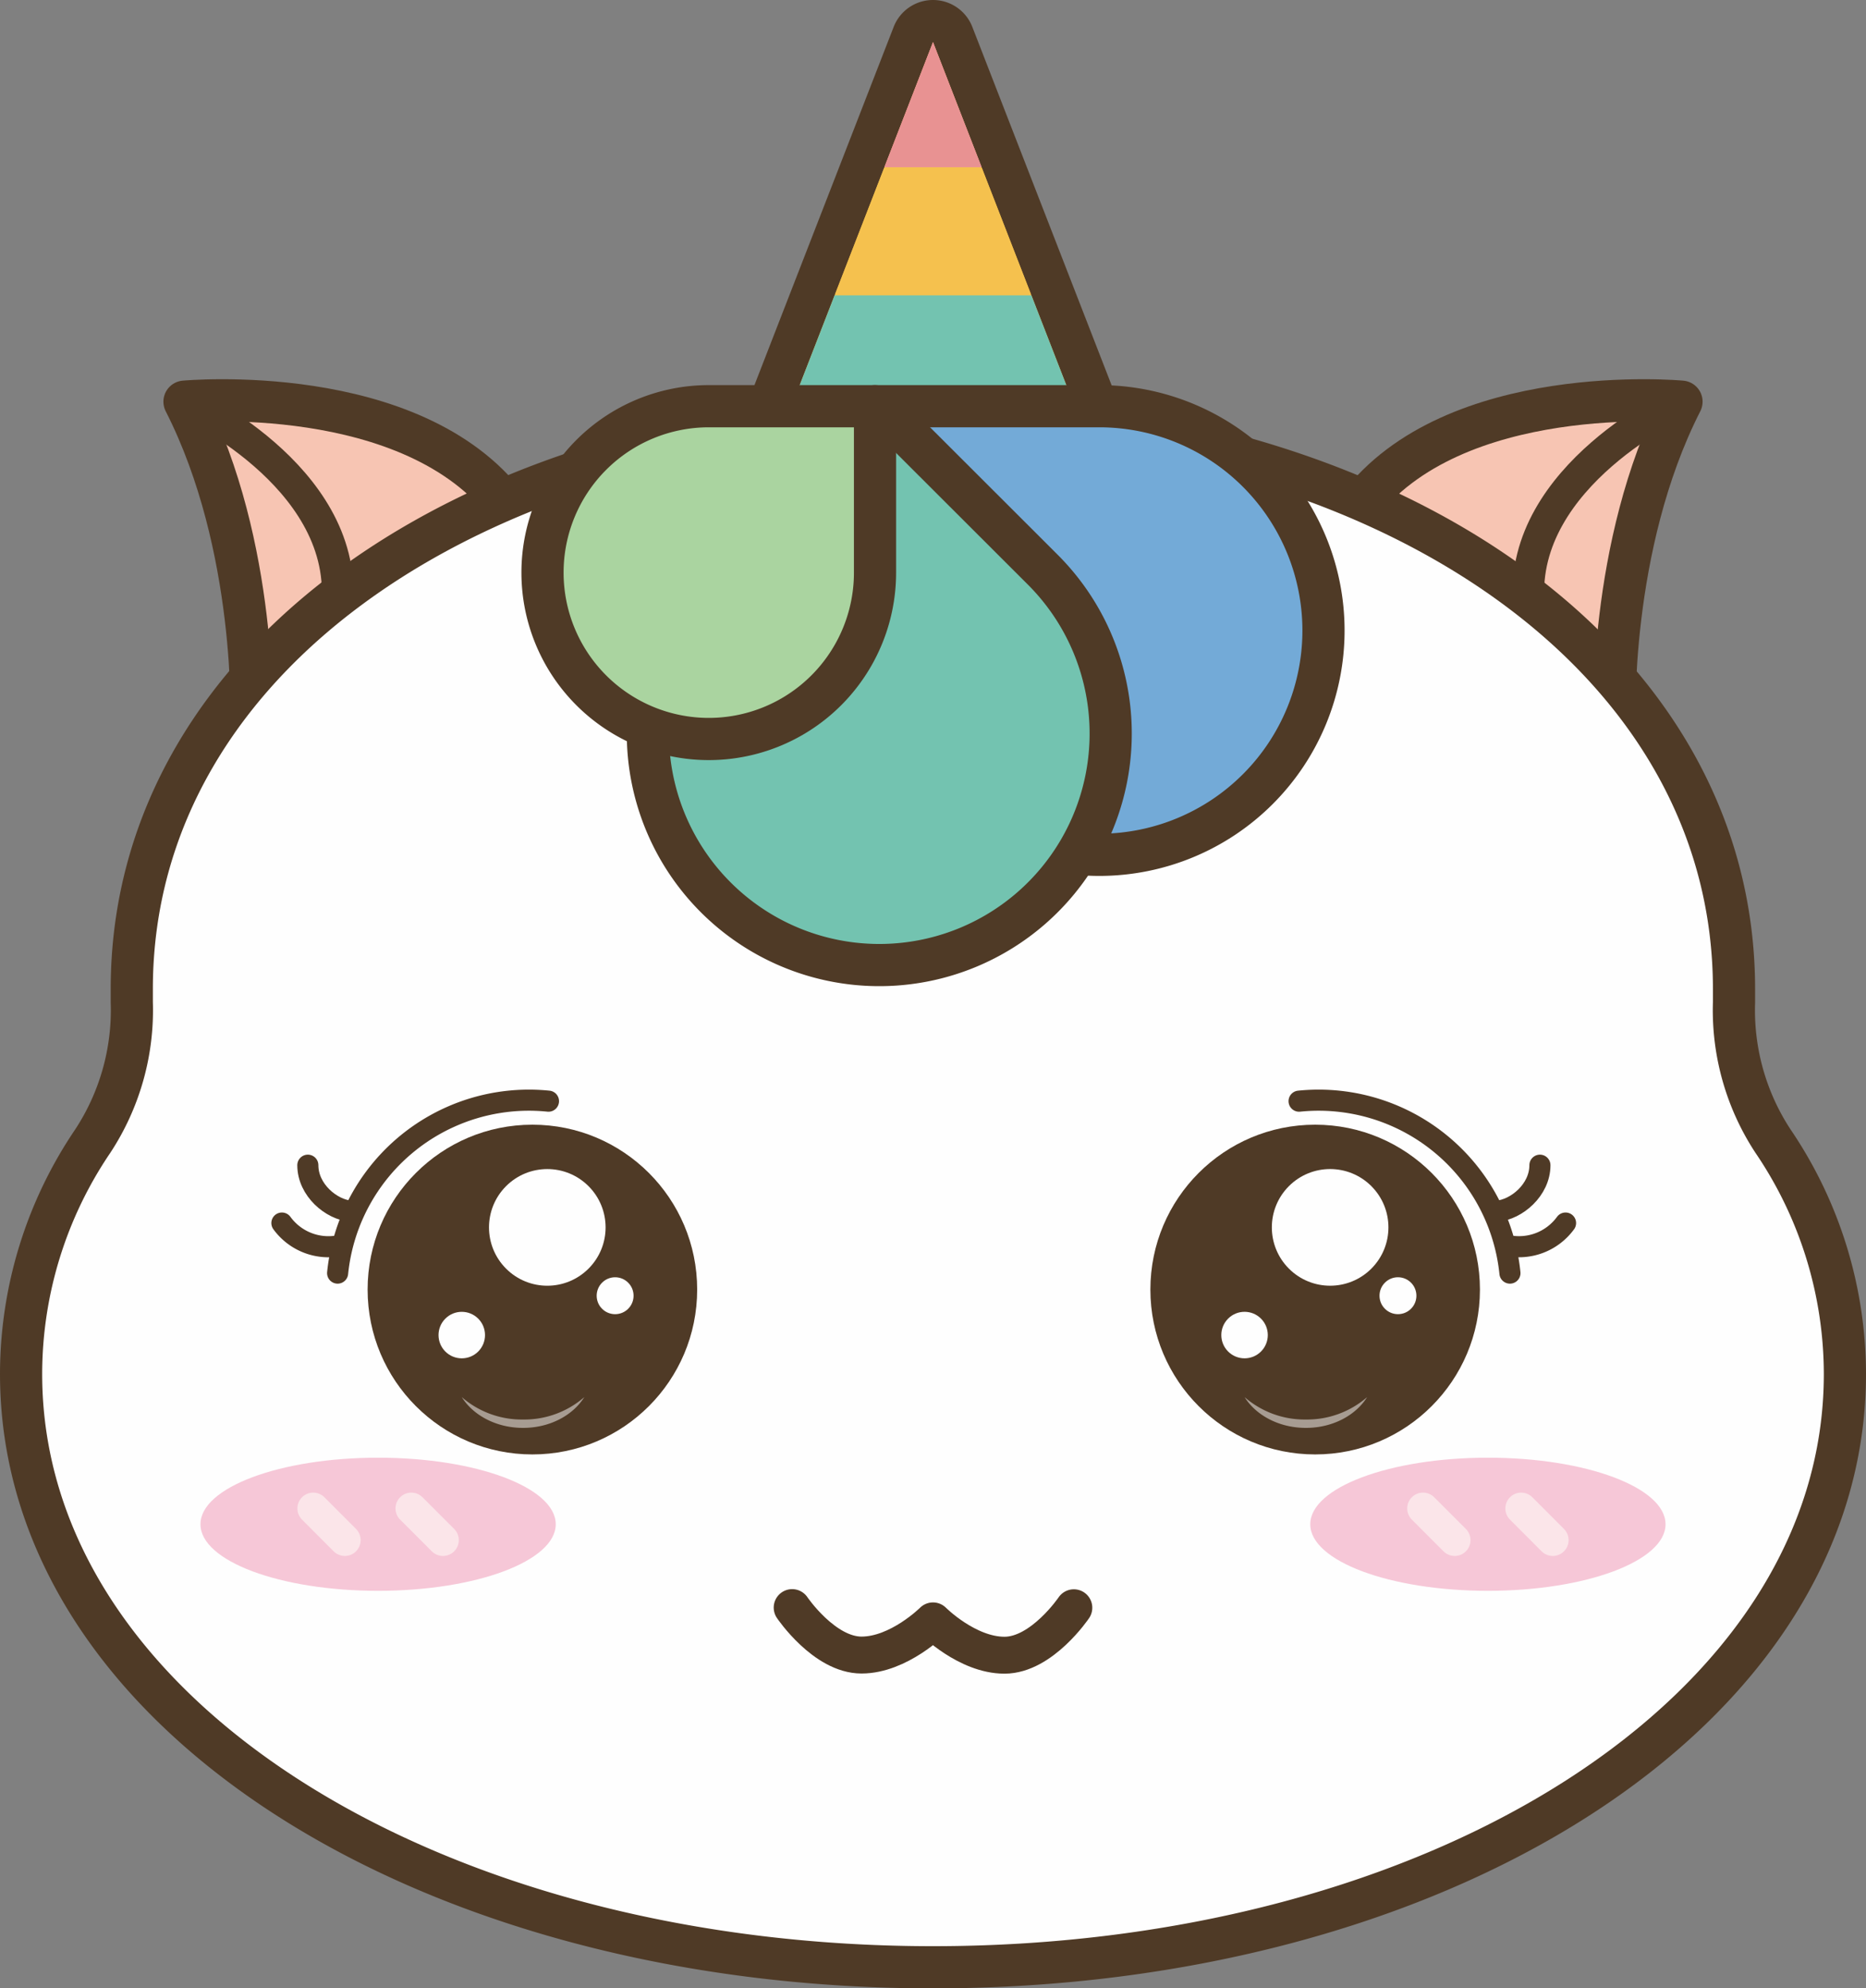 <svg id="图层_1" data-name="图层 1" xmlns="http://www.w3.org/2000/svg" xmlns:xlink="http://www.w3.org/1999/xlink" viewBox="0 0 354 377.01"><rect x="0" y="0" width="354" height="377.01" fill="#808080" stroke="none"/><defs><style>.cls-1,.cls-10,.cls-14,.cls-15{fill:none;}.cls-2{opacity:0.99;}.cls-17,.cls-3{fill:#f6c24e;}.cls-4{fill:#4f3925;}.cls-5{clip-path:url(#clip-path);}.cls-19,.cls-6{fill:#73c4b0;}.cls-7{fill:#f096aa;}.cls-8{fill:#e99292;}.cls-9{fill:#f8c6b3;}.cls-10,.cls-11,.cls-14,.cls-15,.cls-18,.cls-19,.cls-20,.cls-9{stroke:#4f3925;}.cls-10,.cls-11,.cls-14,.cls-15,.cls-17,.cls-18,.cls-19,.cls-20,.cls-9{stroke-linecap:round;stroke-linejoin:round;}.cls-11,.cls-18,.cls-19,.cls-20,.cls-9{stroke-width:8px;}.cls-10,.cls-17{stroke-width:6px;}.cls-11,.cls-12,.cls-13{fill:#fff;}.cls-12{opacity:0.5;}.cls-14{stroke-width:4px;}.cls-15{stroke-width:7px;}.cls-16{fill:#f7c8d8;}.cls-17{stroke:#fce6ea;}.cls-18{fill:#73aad8;}.cls-20{fill:#aad5a0;}</style><clipPath id="clip-path" transform="translate(-23 -9.49)"><polygon id="SVGID" class="cls-1" points="200 17.49 172 89.49 228 89.49 200 17.49"/></clipPath></defs><title>简宝</title><g class="cls-2"><path class="cls-3" d="M172,93.49A4,4,0,0,1,168.27,88l28-72a4,4,0,0,1,7.46,0l28,72A4,4,0,0,1,228,93.49Z" transform="translate(-23 -9.49)"/><path class="cls-4" d="M200,17.49l28,72H172l28-72m0-8a8,8,0,0,0-7.46,5.1l-28,72A8,8,0,0,0,172,97.49h56a8,8,0,0,0,7.46-10.9l-28-72A8,8,0,0,0,200,9.49Z" transform="translate(-23 -9.49)"/><g class="cls-5"><rect class="cls-6" x="141.82" y="56" width="70.37" height="24"/></g><g class="cls-5"><rect class="cls-7" x="141.82" y="7.68" width="70.37" height="24"/></g><g class="cls-5"><rect class="cls-3" x="141.82" y="31.84" width="70.37" height="24"/><rect class="cls-8" x="141.82" y="7.68" width="70.37" height="24"/></g><path class="cls-9" d="M58,85.65s43.29-4.06,61.34,20L70.7,146.7S72,113.11,58,85.65Z" transform="translate(-23 -9.49)"/><path class="cls-9" d="M342,85.65s-43.29-4.06-61.34,20L329.3,146.7S328,113.11,342,85.65Z" transform="translate(-23 -9.49)"/><path class="cls-10" d="M58,85.65S88.7,99.53,87,123.73" transform="translate(-23 -9.49)"/><path class="cls-10" d="M342,85.65S311.3,99.53,313,123.73" transform="translate(-23 -9.49)"/><path class="cls-11" d="M359.36,225.86a45.21,45.21,0,0,1-7.4-26.33c0-.84,0-1.68,0-2.52,0-64.35-68.05-108.5-152-108.5S48,132.66,48,197c0,.84,0,1.68,0,2.52a45.21,45.21,0,0,1-7.4,26.33A78.7,78.7,0,0,0,27,270c0,64.34,77.45,112.5,173,112.5S373,334.35,373,270A78.7,78.7,0,0,0,359.36,225.86Z" transform="translate(-23 -9.49)"/><circle class="cls-4" cx="101" cy="244.51" r="31.26"/><path class="cls-12" d="M122.23,278.64a17.35,17.35,0,0,1-11.63-4.25c2.18,3.47,6.56,5.84,11.63,5.84s9.45-2.37,11.62-5.84A17.33,17.33,0,0,1,122.23,278.64Z" transform="translate(-23 -9.49)"/><circle class="cls-13" cx="126.83" cy="242.22" r="11.06" transform="translate(-157.13 151.13) rotate(-45)"/><circle class="cls-13" cx="139.7" cy="255.17" r="3.5" transform="translate(-162.52 164.03) rotate(-45)"/><circle class="cls-13" cx="110.6" cy="262.63" r="4.41" transform="translate(-176.31 145.64) rotate(-45)"/><path class="cls-14" d="M87.05,250.88a36.48,36.48,0,0,1,40-32.6" transform="translate(-23 -9.49)"/><path class="cls-14" d="M89.54,239.14c-3.68-.31-8.14-4-8.14-8.72" transform="translate(-23 -9.49)"/><path class="cls-14" d="M87.63,245.63a10.92,10.92,0,0,1-11.15-4.24" transform="translate(-23 -9.49)"/><circle class="cls-4" cx="249.5" cy="244.51" r="31.26"/><path class="cls-12" d="M270.74,278.64a17.35,17.35,0,0,1-11.63-4.25c2.18,3.47,6.56,5.84,11.63,5.84s9.45-2.37,11.62-5.84A17.35,17.35,0,0,1,270.74,278.64Z" transform="translate(-23 -9.49)"/><circle class="cls-13" cx="275.34" cy="242.22" r="11.06" transform="translate(-113.63 256.14) rotate(-45)"/><circle class="cls-13" cx="288.21" cy="255.17" r="3.5" transform="translate(-119.02 269.04) rotate(-45)"/><circle class="cls-13" cx="259.11" cy="262.63" r="4.41" transform="translate(-132.82 250.65) rotate(-45)"/><path class="cls-14" d="M309.45,250.88a36.48,36.48,0,0,0-40-32.6" transform="translate(-23 -9.49)"/><path class="cls-14" d="M307,239.14c3.68-.31,8.14-4,8.14-8.72" transform="translate(-23 -9.49)"/><path class="cls-14" d="M308.87,245.63A10.92,10.92,0,0,0,320,241.39" transform="translate(-23 -9.49)"/><path class="cls-15" d="M226.72,314.33s-6.07,9-13.16,9S200,316.82,200,316.82s-6.48,6.48-13.56,6.48-13.16-9-13.16-9" transform="translate(-23 -9.49)"/><ellipse class="cls-16" cx="71.73" cy="289.01" rx="33.7" ry="12.62"/><line class="cls-17" x1="65.42" y1="292.02" x2="59.42" y2="286.01"/><line class="cls-17" x1="84.04" y1="292.02" x2="78.03" y2="286.01"/><ellipse class="cls-16" cx="282.27" cy="289.01" rx="33.7" ry="12.62"/><line class="cls-17" x1="275.97" y1="292.02" x2="269.96" y2="286.01"/><line class="cls-17" x1="294.58" y1="292.02" x2="288.58" y2="286.01"/><path class="cls-18" d="M231.55,171.57a42.53,42.53,0,0,0,0-85.06H189V129A42.54,42.54,0,0,0,231.55,171.57Z" transform="translate(-23 -9.49)"/><path class="cls-19" d="M145.91,148.59a43.9,43.9,0,1,0,75-31h0l-31.05-31-31,31h0A43.73,43.73,0,0,0,145.91,148.59Z" transform="translate(-23 -9.49)"/><path class="cls-20" d="M157.47,149.61A31.54,31.54,0,0,0,189,118.06V86.51H157.47a31.55,31.55,0,1,0,0,63.1Z" transform="translate(-23 -9.49)"/></g></svg>